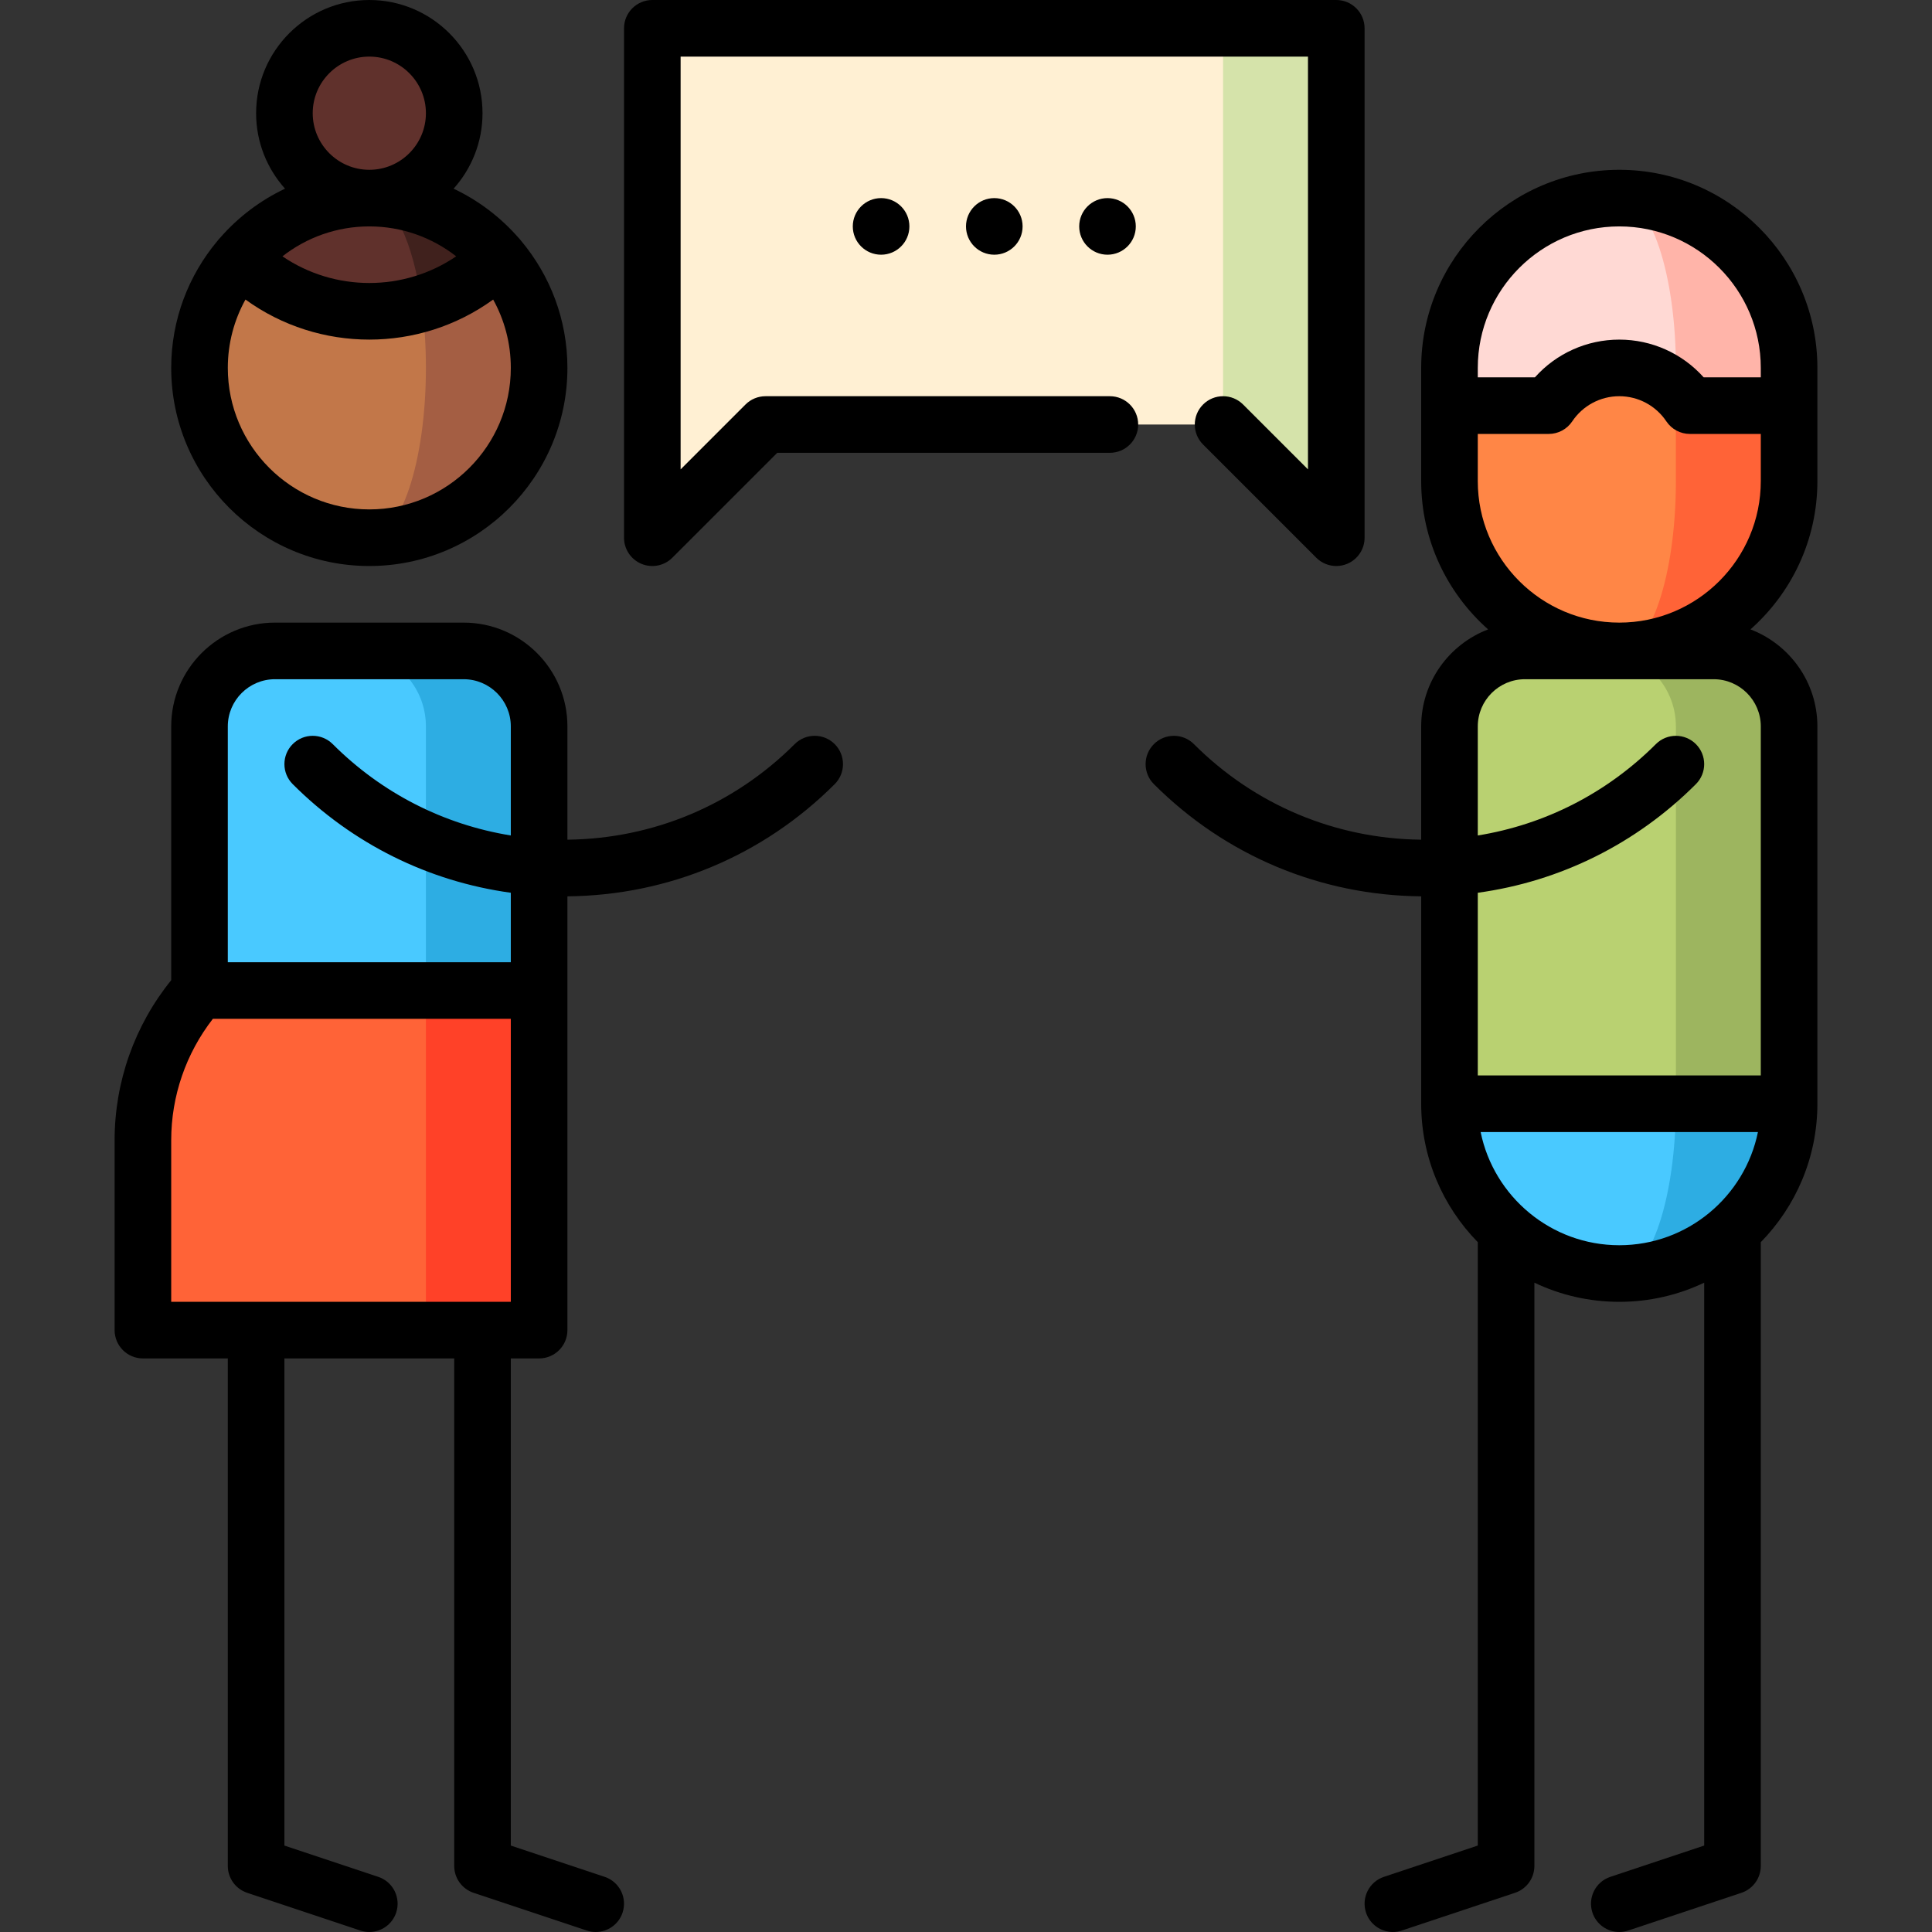 <?xml version="1.0" encoding="iso-8859-1"?>
<!-- Generator: Adobe Illustrator 19.0.0, SVG Export Plug-In . SVG Version: 6.00 Build 0)  -->
<svg version="1.1" id="Capa_1" xmlns="http://www.w3.org/2000/svg" xmlns:xlink="http://www.w3.org/1999/xlink" x="0px" y="0px"
	 viewBox="0 0 512.002 512.002" style="enable-background:new 0 0 512.002 512.002;" xml:space="preserve">
<rect x="0" y="0" width="512.002" height="512.002" fill="#333333" stroke="none"/>
<polygon style="fill:#D5E3AA;" points="354.131,7.5 324.131,7.5 301.001,60 324.131,112.5 354.131,142.5 "/>
<polygon style="fill:#FFF0D3;" points="324.131,7.5 324.13,112.5 202.872,112.5 172.872,142.5 172.872,7.5 "/>
<circle style="fill:#60312C;" cx="97.87" cy="30" r="22.5"/>
<path style="fill:#A45E43;" d="M132.127,68.335c0.01-0.01-34.255-0.005-34.255-0.005v74.17c24.85,0,45-20.15,45-45
	C142.872,86.38,138.827,76.185,132.127,68.335z"/>
<path style="fill:#C27749;" d="M111.762,80.51L63.617,68.335c-6.7,7.85-10.745,18.045-10.745,29.165c0,24.85,20.15,45,45,45
	c8.28,0,15-20.15,15-45C112.872,91.49,112.482,85.75,111.762,80.51z"/>
<path style="fill:#40211D;" d="M97.872,52.5l13.89,28.01c7.45-2.23,14.475-6.295,20.365-12.175
	C123.877,58.645,111.592,52.5,97.872,52.5z"/>
<path style="fill:#60312C;" d="M97.872,52.5c-13.72,0-26.005,6.145-34.255,15.835c13.04,13.04,31.645,17.105,48.145,12.175
	C109.532,64.08,104.152,52.5,97.872,52.5z"/>
<path style="fill:#2DADE3;" d="M122.872,172.5h-30v120h50v-100C142.872,181.454,133.918,172.5,122.872,172.5z"/>
<path style="fill:#49C9FF;" d="M92.872,172.5h-20c-11.046,0-20,8.954-20,20v100h60v-100C112.872,181.454,103.918,172.5,92.872,172.5
	z"/>
<polygon style="fill:#FF4128;" points="142.872,262.5 112.872,262.5 82.872,307.5 112.872,352.5 142.872,352.5 "/>
<path style="fill:#FF6337;" d="M112.872,262.5h-60c-9.329,10.575-15,24.454-15,39.665V352.5h75V262.5z"/>
<path style="fill:#2DADE3;" d="M429.13,262.5v75c24.853,0,45-20.147,45-45L429.13,262.5z"/>
<path style="fill:#49C9FF;" d="M444.13,292.5l-15-30l-45,30c0,24.853,20.147,45,45,45C437.414,337.5,444.13,317.353,444.13,292.5z"
	/>
<path style="fill:#9DB55F;" d="M454.13,172.5h-30l20,120h30v-100C474.13,181.454,465.176,172.5,454.13,172.5z"/>
<path style="fill:#B9D171;" d="M424.13,172.5h-20c-11.046,0-20,8.954-20,20v100h60v-100C444.13,181.454,435.176,172.5,424.13,172.5z
	"/>
<path style="fill:#FFB4A9;" d="M429.13,52.5v101l45-46v-10C474.13,72.647,453.983,52.5,429.13,52.5z"/>
<path style="fill:#FFD9D4;" d="M429.13,52.5c-24.853,0-45,20.147-45,45v10l60,46v-56C444.13,72.647,437.414,52.5,429.13,52.5z"/>
<path style="fill:#FF6337;" d="M447.839,107.5c-1.053-1.573-2.303-3.002-3.709-4.261l-15,69.261c24.853,0,45-20.147,45-45v-20
	H447.839z"/>
<path style="fill:#FF8646;" d="M444.13,127.5v-24.261c-3.981-3.566-9.235-5.739-15-5.739c-7.801,0-14.672,3.971-18.709,10H384.13v20
	c0,24.853,20.147,45,45,45C437.414,172.5,444.13,152.353,444.13,127.5z"/>
<circle cx="233.5" cy="60" r="7.5"/>
<circle cx="263.5" cy="60" r="7.5"/>
<circle cx="293.5" cy="60" r="7.5"/>
<path d="M97.872,150c28.949,0,52.5-23.552,52.5-52.5c0-12.815-4.622-24.568-12.279-33.693c-0.204-0.268-0.42-0.528-0.664-0.772
	c-4.775-5.461-10.62-9.916-17.222-13.032c4.762-5.313,7.665-12.323,7.665-20.002c0-16.542-13.458-30-30-30s-30,13.458-30,30
	c0,7.679,2.903,14.689,7.665,20.002c-6.6,3.115-12.444,7.569-17.194,13.006c-0.274,0.271-0.491,0.533-0.696,0.803
	C49.993,72.936,45.372,84.687,45.372,97.5C45.372,126.448,68.923,150,97.872,150z M97.872,135c-20.678,0-37.5-16.822-37.5-37.5
	c0-6.567,1.702-12.742,4.68-18.116c9.75,7.073,21.282,10.615,32.82,10.615c11.535,0,23.069-3.543,32.82-10.615
	c2.978,5.374,4.68,11.549,4.68,18.116C135.372,118.178,118.55,135,97.872,135z M74.85,67.932C81.21,62.968,89.198,60,97.872,60
	s16.662,2.968,23.022,7.931C107.055,77.351,88.688,77.351,74.85,67.932z M82.872,30c0-8.271,6.729-15,15-15s15,6.729,15,15
	s-6.729,15-15,15S82.872,38.271,82.872,30z"/>
<path d="M210.602,197.196c-16.118,16.119-37.475,25.079-60.229,25.331V192.5c0-15.163-12.336-27.5-27.5-27.5h-50
	c-15.164,0-27.5,12.337-27.5,27.5v67.259c-9.693,11.989-15,26.935-15,42.406V352.5c0,4.143,3.358,7.5,7.5,7.5h22.5v134.5
	c0,3.229,2.066,6.095,5.128,7.115l30,10c0.787,0.262,1.586,0.387,2.373,0.387c3.14,0,6.066-1.987,7.114-5.13
	c1.31-3.93-0.814-8.178-4.744-9.487l-24.872-8.29V360h45v134.5c0,3.229,2.066,6.095,5.128,7.115l30,10
	c0.787,0.262,1.586,0.387,2.373,0.387c3.14,0,6.066-1.987,7.114-5.13c1.31-3.93-0.814-8.178-4.744-9.487l-24.872-8.29V360h7.5
	c4.142,0,7.5-3.357,7.5-7.5V237.54c26.762-0.253,51.885-10.785,70.836-29.736c2.929-2.93,2.929-7.678,0-10.607
	C218.279,194.269,213.53,194.269,210.602,197.196z M72.872,180h50c6.893,0,12.5,5.607,12.5,12.5v28.909
	c-17.794-2.882-34.2-11.216-47.197-24.213c-2.929-2.928-7.678-2.928-10.606,0c-2.929,2.93-2.929,7.678,0,10.607
	c15.839,15.839,35.989,25.795,57.803,28.787V255h-75v-62.5C60.372,185.607,65.979,180,72.872,180z M45.372,345v-42.835
	c0-11.687,3.905-22.981,11.039-32.165h78.961v75H45.372z"/>
<path d="M294.13,105h-91.259c-1.989,0-3.897,0.79-5.303,2.196l-17.197,17.197V14.999H346.63v109.394l-17.196-17.197
	c-2.929-2.928-7.678-2.928-10.606,0c-2.929,2.93-2.929,7.678,0,10.607l30,30c1.435,1.435,3.353,2.196,5.305,2.196
	c0.966,0,1.941-0.187,2.869-0.571c2.803-1.16,4.63-3.896,4.63-6.929v-135c0-1.989-0.79-3.896-2.197-5.304
	C358.027,0.79,356.12,0,354.13,0H172.872c-4.142,0-7.5,3.357-7.5,7.5v135c0,3.033,1.827,5.769,4.63,6.929
	c2.802,1.162,6.029,0.521,8.173-1.625L205.978,120h88.152c4.142,0,7.5-3.357,7.5-7.5S298.272,105,294.13,105z"/>
<path d="M429.13,45c-28.949,0-52.5,23.552-52.5,52.5v30c0,15.626,6.87,29.67,17.739,39.296
	c-10.358,3.947-17.739,13.978-17.739,25.704v30.027c-22.755-0.252-44.112-9.212-60.229-25.331c-2.928-2.928-7.677-2.928-10.606,0
	c-2.929,2.93-2.929,7.678,0,10.607c18.951,18.951,44.074,29.483,70.836,29.736v54.96c0,14.27,5.73,27.22,15,36.692v159.902
	l-24.872,8.29c-3.93,1.31-6.053,5.558-4.744,9.487c1.048,3.143,3.974,5.13,7.114,5.13c0.786,0,1.586-0.125,2.373-0.387l30-10
	c3.063-1.021,5.128-3.887,5.128-7.115V339.924c6.824,3.251,14.452,5.076,22.5,5.076s15.676-1.825,22.5-5.076v149.171l-24.872,8.29
	c-3.93,1.31-6.053,5.558-4.744,9.487c1.048,3.143,3.974,5.13,7.114,5.13c0.786,0,1.586-0.125,2.373-0.387l30-10
	c3.063-1.021,5.128-3.887,5.128-7.115V329.192c9.27-9.473,15-22.423,15-36.692v-100c0-11.727-7.381-21.757-17.739-25.704
	c10.869-9.626,17.739-23.67,17.739-39.296v-30C481.63,68.552,458.079,45,429.13,45z M429.13,60c20.678,0,37.5,16.822,37.5,37.5v2.5
	h-15.139c-5.653-6.325-13.747-10-22.361-10s-16.708,3.675-22.361,10H391.63v-2.5C391.63,76.822,408.452,60,429.13,60z M392.385,300
	h73.491c-3.484,17.096-18.635,30-36.745,30S395.869,317.096,392.385,300z M454.13,180c6.893,0,12.5,5.607,12.5,12.5V285h-75v-48.409
	c21.814-2.992,41.964-12.948,57.803-28.787c2.929-2.93,2.929-7.678,0-10.607c-2.929-2.928-7.678-2.928-10.606,0
	c-12.996,12.997-29.403,21.331-47.197,24.213V192.5c0-6.893,5.607-12.5,12.5-12.5H454.13z M429.13,165
	c-20.678,0-37.5-16.822-37.5-37.5V115h18.792c2.502,0,4.84-1.248,6.232-3.327c2.797-4.179,7.461-6.673,12.476-6.673
	s9.68,2.494,12.477,6.673c1.393,2.079,3.73,3.327,6.232,3.327h18.791v12.5C466.63,148.178,449.808,165,429.13,165z"/>
<g>
</g>
<g>
</g>
<g>
</g>
<g>
</g>
<g>
</g>
<g>
</g>
<g>
</g>
<g>
</g>
<g>
</g>
<g>
</g>
<g>
</g>
<g>
</g>
<g>
</g>
<g>
</g>
<g>
</g>
</svg>
